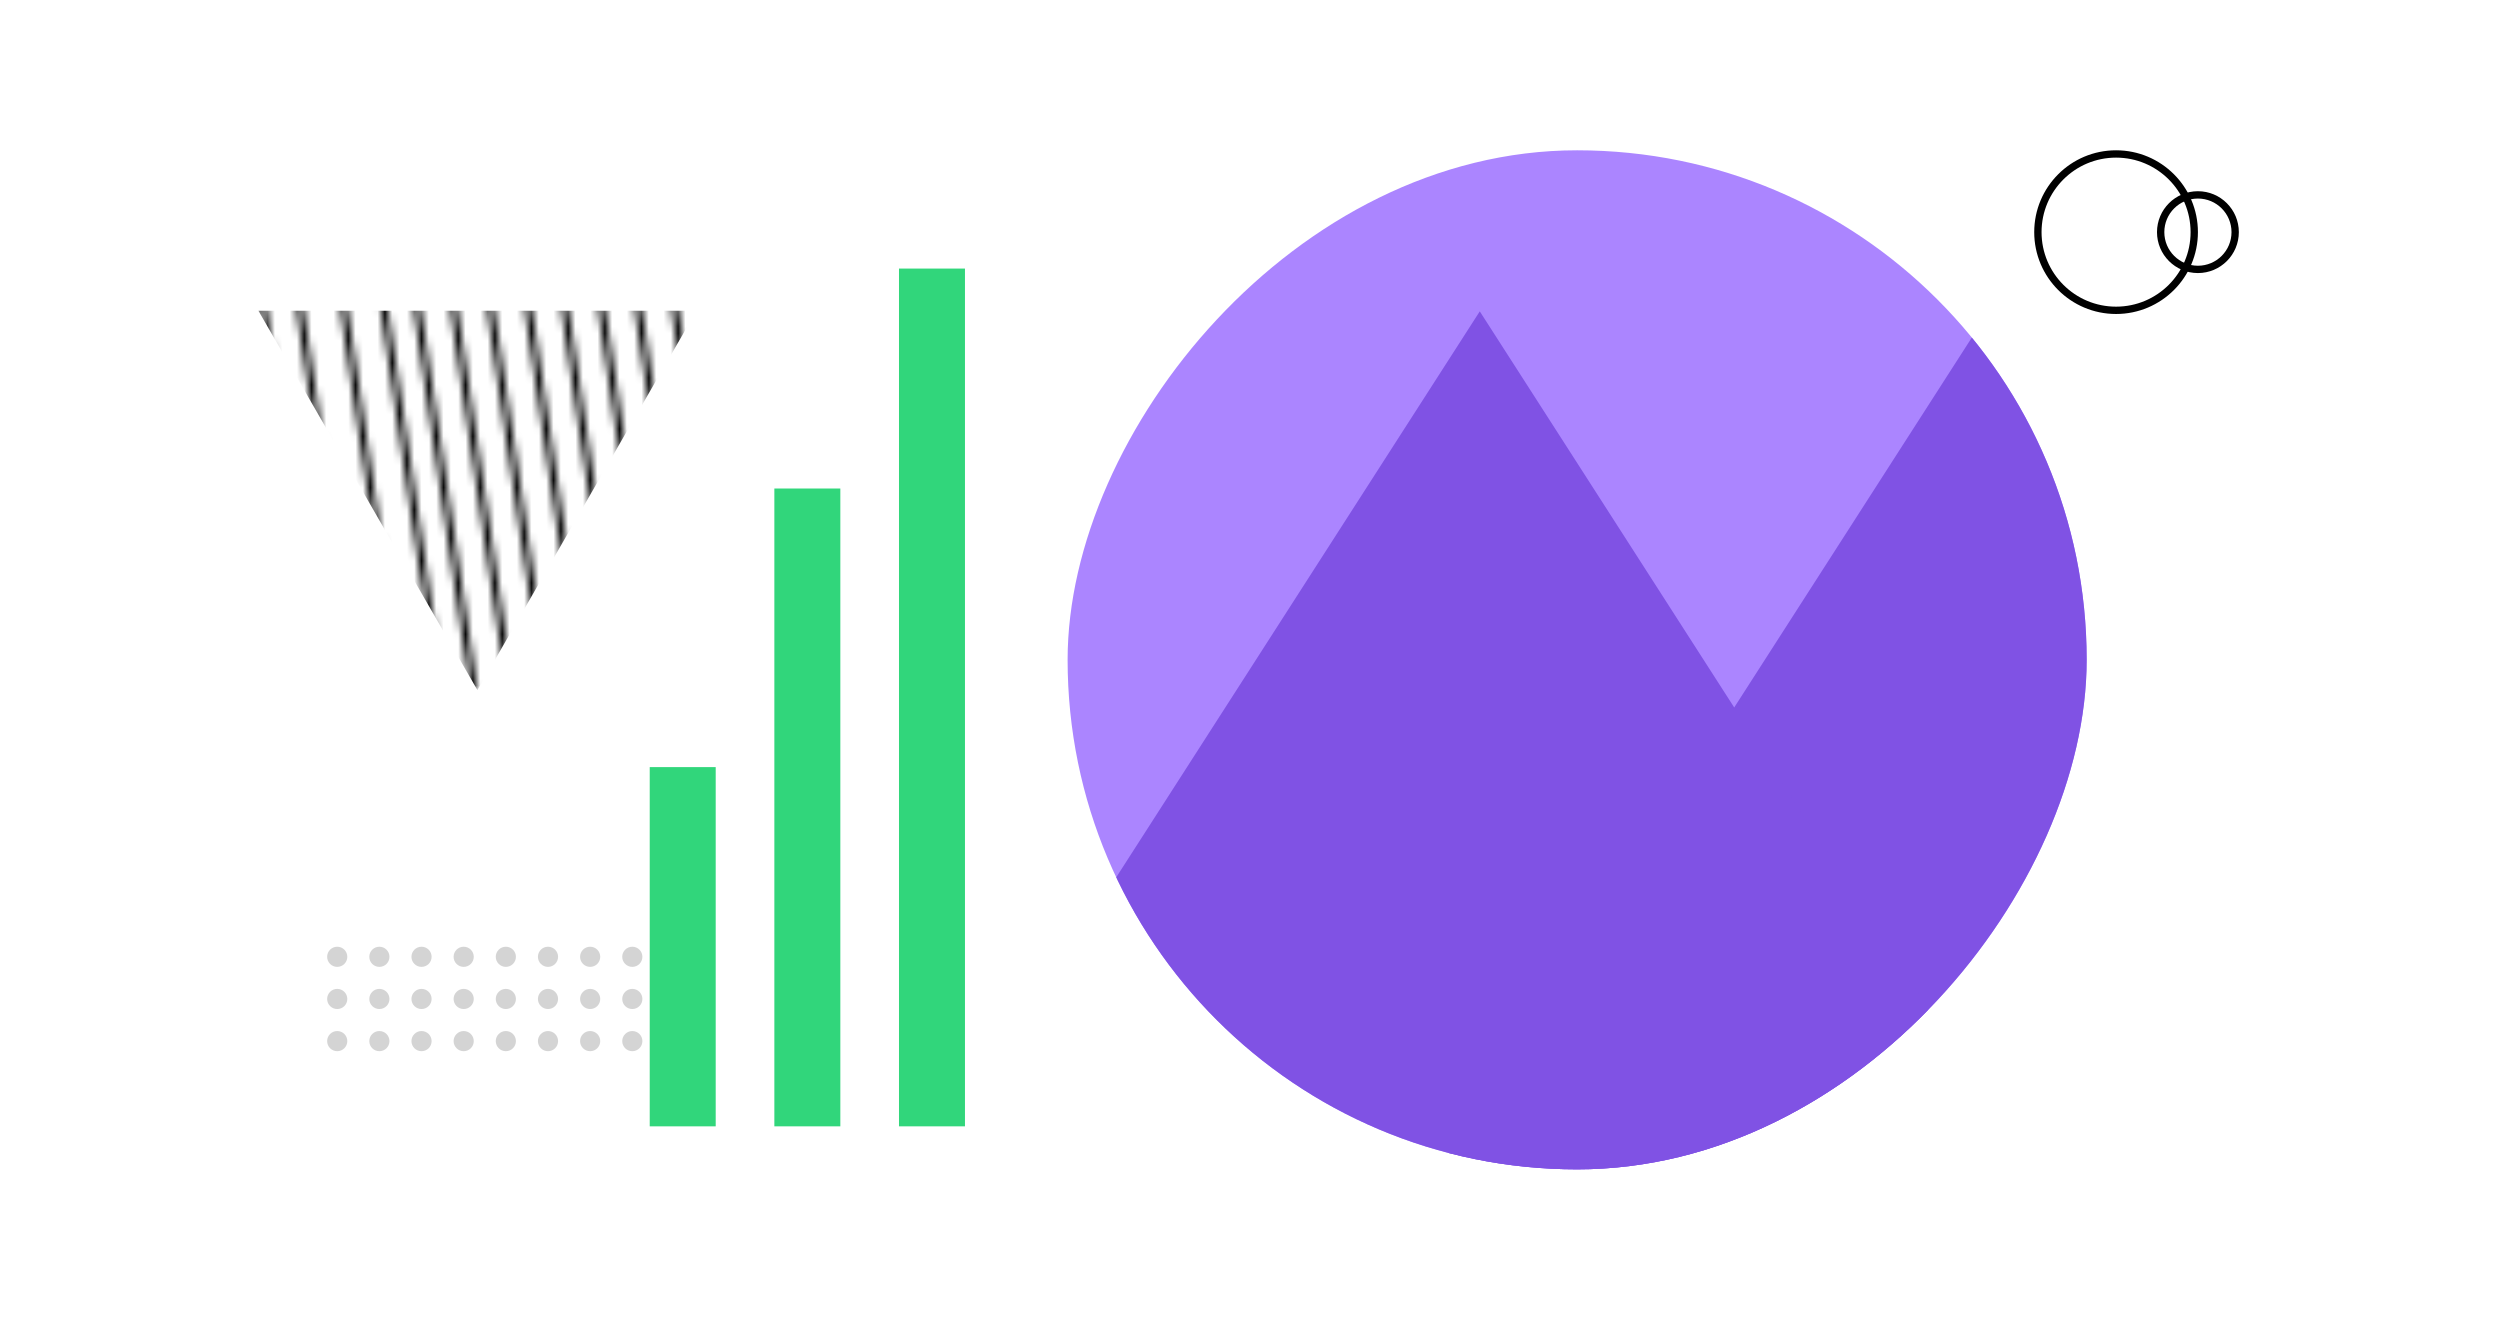 <svg width="341" height="180" viewBox="0 0 341 180" fill="none" xmlns="http://www.w3.org/2000/svg">
<g clip-path="url(#clip0)">
<rect width="139" height="139" rx="69.5" transform="matrix(1 0 0 -1 145.622 159.5)" fill="#AB85FF"/>
<path d="M271.252 42.469L351.315 167.11H191.189L271.252 42.469Z" fill="#8052E4"/>
<path d="M201.841 42.469L281.904 167.11H121.777L201.841 42.469Z" fill="#8052E4"/>
</g>
<circle cx="45.997" cy="130.508" r="1.375" fill="#D4D4D4"/>
<circle cx="51.747" cy="130.508" r="1.375" fill="#D4D4D4"/>
<circle cx="57.497" cy="130.508" r="1.375" fill="#D4D4D4"/>
<circle cx="63.247" cy="130.508" r="1.375" fill="#D4D4D4"/>
<circle cx="68.997" cy="130.508" r="1.375" fill="#D4D4D4"/>
<circle cx="74.747" cy="130.508" r="1.375" fill="#D4D4D4"/>
<circle cx="80.497" cy="130.508" r="1.375" fill="#D4D4D4"/>
<circle cx="86.247" cy="130.508" r="1.375" fill="#D4D4D4"/>
<circle cx="91.997" cy="130.508" r="1.375" fill="#D4D4D4"/>
<circle cx="45.997" cy="136.258" r="1.375" fill="#D4D4D4"/>
<circle cx="51.747" cy="136.258" r="1.375" fill="#D4D4D4"/>
<circle cx="45.997" cy="142.008" r="1.375" fill="#D4D4D4"/>
<circle cx="51.747" cy="142.008" r="1.375" fill="#D4D4D4"/>
<circle cx="57.497" cy="142.008" r="1.375" fill="#D4D4D4"/>
<circle cx="63.247" cy="142.008" r="1.375" fill="#D4D4D4"/>
<circle cx="68.997" cy="142.008" r="1.375" fill="#D4D4D4"/>
<circle cx="74.747" cy="142.008" r="1.375" fill="#D4D4D4"/>
<circle cx="80.497" cy="142.008" r="1.375" fill="#D4D4D4"/>
<circle cx="86.247" cy="142.008" r="1.375" fill="#D4D4D4"/>
<circle cx="91.997" cy="142.008" r="1.375" fill="#D4D4D4"/>
<circle cx="57.497" cy="136.258" r="1.375" fill="#D4D4D4"/>
<circle cx="63.247" cy="136.258" r="1.375" fill="#D4D4D4"/>
<circle cx="68.997" cy="136.258" r="1.375" fill="#D4D4D4"/>
<circle cx="74.747" cy="136.258" r="1.375" fill="#D4D4D4"/>
<circle cx="80.497" cy="136.258" r="1.375" fill="#D4D4D4"/>
<circle cx="86.247" cy="136.258" r="1.375" fill="#D4D4D4"/>
<circle cx="91.997" cy="136.258" r="1.375" fill="#D4D4D4"/>
<rect width="9" height="49" transform="translate(88.622 104.633)" fill="#31D67B"/>
<rect width="9" height="87" transform="translate(105.622 66.633)" fill="#31D67B"/>
<rect width="9" height="117" transform="translate(122.622 36.633)" fill="#31D67B"/>
<circle cx="288.632" cy="31.664" r="10.664" stroke="black"/>
<circle cx="299.796" cy="31.664" r="5.082" stroke="black"/>
<mask id="mask0" mask-type="alpha" maskUnits="userSpaceOnUse" x="35" y="39" width="66" height="56">
<path d="M52.122 40.133L60.122 94.133" stroke="black"/>
<path d="M56.622 40.133L64.622 94.133" stroke="black"/>
<path d="M61.622 40.133L69.622 94.133" stroke="black"/>
<path d="M66.622 40.133L74.622 94.133" stroke="black"/>
<path d="M71.622 39.133L79.622 93.133" stroke="black"/>
<path d="M76.622 39.133L84.622 93.133" stroke="black"/>
<path d="M81.622 39.133L89.622 93.133" stroke="black"/>
<path d="M86.622 39.133L94.622 93.133" stroke="black"/>
<path d="M91.622 39.133L99.622 93.133" stroke="black"/>
<path d="M46.622 40.133L54.622 94.133" stroke="black"/>
<path d="M40.622 40.133L48.622 94.133" stroke="black"/>
<path d="M35.622 40.133L43.622 94.133" stroke="black"/>
</mask>
<g mask="url(#mask0)">
<path d="M65.122 94.133L35.244 42.383H95L65.122 94.133Z" fill="black"/>
</g>
<defs>
<clipPath id="clip0">
<rect width="139" height="139" rx="69.5" transform="matrix(1 0 0 -1 145.622 159.5)" fill="white"/>
</clipPath>
</defs>
</svg>

